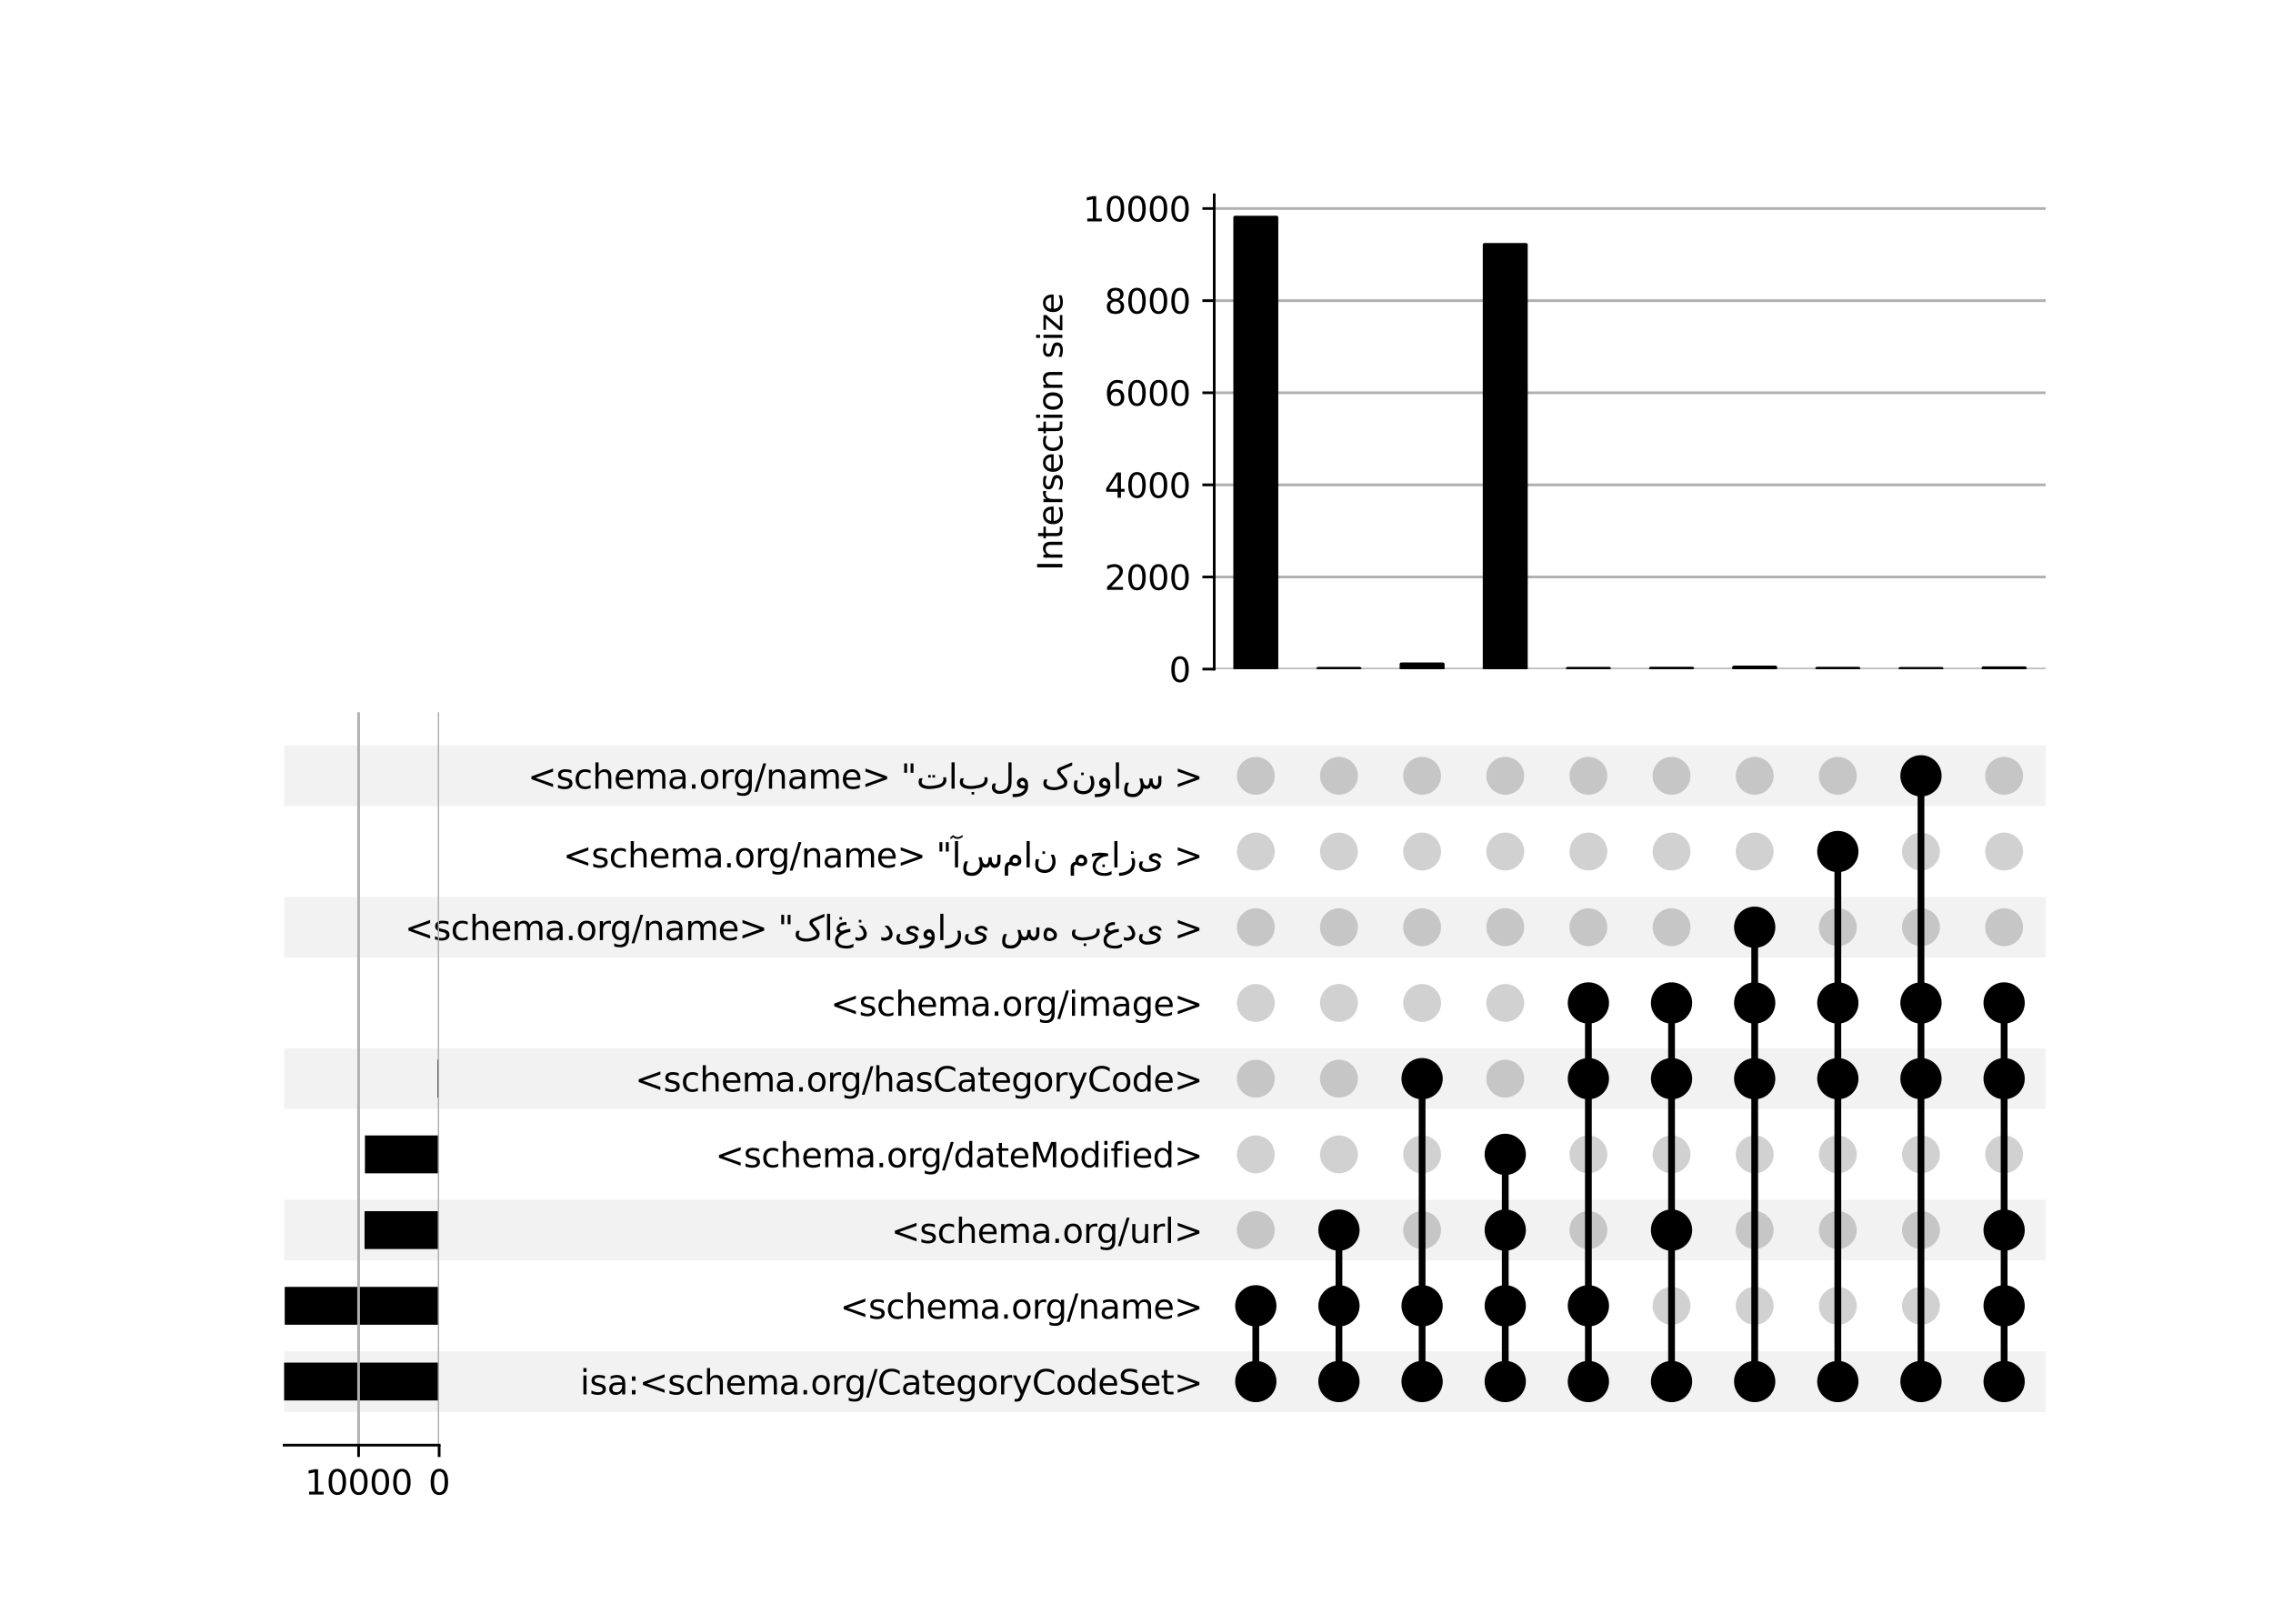 <?xml version="1.0" encoding="utf-8" standalone="no"?>
<!DOCTYPE svg PUBLIC "-//W3C//DTD SVG 1.1//EN"
  "http://www.w3.org/Graphics/SVG/1.1/DTD/svg11.dtd">
<svg xmlns:xlink="http://www.w3.org/1999/xlink" width="672pt" height="480pt" viewBox="0 0 672 480" xmlns="http://www.w3.org/2000/svg" version="1.1">
 <defs>
  <style type="text/css">*{stroke-linejoin: round; stroke-linecap: butt}</style>
 </defs>
 <g id="figure_1">
  <g id="patch_1">
   <path d="M 0 480 
L 672 480 
L 672 0 
L 0 0 
z
" style="fill: #ffffff"/>
  </g>
  <g id="axes_1">
   <g id="patch_2">
    <path d="M 84 417.352 
L 604.8 417.352 
L 604.8 399.446 
L 84 399.446 
z
" clip-path="url(#pb4455a5981)" style="fill-opacity: 0.051"/>
   </g>
   <g id="patch_3">
    <path d="M 84 372.587 
L 604.8 372.587 
L 604.8 354.681 
L 84 354.681 
z
" clip-path="url(#pb4455a5981)" style="fill-opacity: 0.051"/>
   </g>
   <g id="patch_4">
    <path d="M 84 327.822 
L 604.8 327.822 
L 604.8 309.916 
L 84 309.916 
z
" clip-path="url(#pb4455a5981)" style="fill-opacity: 0.051"/>
   </g>
   <g id="patch_5">
    <path d="M 84 283.057 
L 604.8 283.057 
L 604.8 265.151 
L 84 265.151 
z
" clip-path="url(#pb4455a5981)" style="fill-opacity: 0.051"/>
   </g>
   <g id="patch_6">
    <path d="M 84 238.292 
L 604.8 238.292 
L 604.8 220.386 
L 84 220.386 
z
" clip-path="url(#pb4455a5981)" style="fill-opacity: 0.051"/>
   </g>
   <g id="matplotlib.axis_1"/>
   <g id="matplotlib.axis_2">
    <g id="ytick_1"/>
    <g id="ytick_2"/>
    <g id="ytick_3"/>
    <g id="ytick_4"/>
    <g id="ytick_5"/>
    <g id="ytick_6"/>
    <g id="ytick_7"/>
    <g id="ytick_8"/>
    <g id="ytick_9"/>
   </g>
  </g>
  <g id="axes_2">
   <g id="matplotlib.axis_3">
    <g id="ytick_10">
     <g id="line2d_1"/>
     <g id="text_1">
      <!-- isa:&lt;schema.org/CategoryCodeSet&gt; -->
      <g transform="translate(171.515 412.198) scale(0.1 -0.1)">
       <defs>
        <path id="DejaVuSans-69" d="M 603 3500 
L 1178 3500 
L 1178 0 
L 603 0 
L 603 3500 
z
M 603 4863 
L 1178 4863 
L 1178 4134 
L 603 4134 
L 603 4863 
z
" transform="scale(0.016)"/>
        <path id="DejaVuSans-73" d="M 2834 3397 
L 2834 2853 
Q 2591 2978 2328 3040 
Q 2066 3103 1784 3103 
Q 1356 3103 1142 2972 
Q 928 2841 928 2578 
Q 928 2378 1081 2264 
Q 1234 2150 1697 2047 
L 1894 2003 
Q 2506 1872 2764 1633 
Q 3022 1394 3022 966 
Q 3022 478 2636 193 
Q 2250 -91 1575 -91 
Q 1294 -91 989 -36 
Q 684 19 347 128 
L 347 722 
Q 666 556 975 473 
Q 1284 391 1588 391 
Q 1994 391 2212 530 
Q 2431 669 2431 922 
Q 2431 1156 2273 1281 
Q 2116 1406 1581 1522 
L 1381 1569 
Q 847 1681 609 1914 
Q 372 2147 372 2553 
Q 372 3047 722 3315 
Q 1072 3584 1716 3584 
Q 2034 3584 2315 3537 
Q 2597 3491 2834 3397 
z
" transform="scale(0.016)"/>
        <path id="DejaVuSans-61" d="M 2194 1759 
Q 1497 1759 1228 1600 
Q 959 1441 959 1056 
Q 959 750 1161 570 
Q 1363 391 1709 391 
Q 2188 391 2477 730 
Q 2766 1069 2766 1631 
L 2766 1759 
L 2194 1759 
z
M 3341 1997 
L 3341 0 
L 2766 0 
L 2766 531 
Q 2569 213 2275 61 
Q 1981 -91 1556 -91 
Q 1019 -91 701 211 
Q 384 513 384 1019 
Q 384 1609 779 1909 
Q 1175 2209 1959 2209 
L 2766 2209 
L 2766 2266 
Q 2766 2663 2505 2880 
Q 2244 3097 1772 3097 
Q 1472 3097 1187 3025 
Q 903 2953 641 2809 
L 641 3341 
Q 956 3463 1253 3523 
Q 1550 3584 1831 3584 
Q 2591 3584 2966 3190 
Q 3341 2797 3341 1997 
z
" transform="scale(0.016)"/>
        <path id="DejaVuSans-3a" d="M 750 794 
L 1409 794 
L 1409 0 
L 750 0 
L 750 794 
z
M 750 3309 
L 1409 3309 
L 1409 2516 
L 750 2516 
L 750 3309 
z
" transform="scale(0.016)"/>
        <path id="DejaVuSans-3c" d="M 4684 3150 
L 1459 2003 
L 4684 863 
L 4684 294 
L 678 1747 
L 678 2266 
L 4684 3719 
L 4684 3150 
z
" transform="scale(0.016)"/>
        <path id="DejaVuSans-63" d="M 3122 3366 
L 3122 2828 
Q 2878 2963 2633 3030 
Q 2388 3097 2138 3097 
Q 1578 3097 1268 2742 
Q 959 2388 959 1747 
Q 959 1106 1268 751 
Q 1578 397 2138 397 
Q 2388 397 2633 464 
Q 2878 531 3122 666 
L 3122 134 
Q 2881 22 2623 -34 
Q 2366 -91 2075 -91 
Q 1284 -91 818 406 
Q 353 903 353 1747 
Q 353 2603 823 3093 
Q 1294 3584 2113 3584 
Q 2378 3584 2631 3529 
Q 2884 3475 3122 3366 
z
" transform="scale(0.016)"/>
        <path id="DejaVuSans-68" d="M 3513 2113 
L 3513 0 
L 2938 0 
L 2938 2094 
Q 2938 2591 2744 2837 
Q 2550 3084 2163 3084 
Q 1697 3084 1428 2787 
Q 1159 2491 1159 1978 
L 1159 0 
L 581 0 
L 581 4863 
L 1159 4863 
L 1159 2956 
Q 1366 3272 1645 3428 
Q 1925 3584 2291 3584 
Q 2894 3584 3203 3211 
Q 3513 2838 3513 2113 
z
" transform="scale(0.016)"/>
        <path id="DejaVuSans-65" d="M 3597 1894 
L 3597 1613 
L 953 1613 
Q 991 1019 1311 708 
Q 1631 397 2203 397 
Q 2534 397 2845 478 
Q 3156 559 3463 722 
L 3463 178 
Q 3153 47 2828 -22 
Q 2503 -91 2169 -91 
Q 1331 -91 842 396 
Q 353 884 353 1716 
Q 353 2575 817 3079 
Q 1281 3584 2069 3584 
Q 2775 3584 3186 3129 
Q 3597 2675 3597 1894 
z
M 3022 2063 
Q 3016 2534 2758 2815 
Q 2500 3097 2075 3097 
Q 1594 3097 1305 2825 
Q 1016 2553 972 2059 
L 3022 2063 
z
" transform="scale(0.016)"/>
        <path id="DejaVuSans-6d" d="M 3328 2828 
Q 3544 3216 3844 3400 
Q 4144 3584 4550 3584 
Q 5097 3584 5394 3201 
Q 5691 2819 5691 2113 
L 5691 0 
L 5113 0 
L 5113 2094 
Q 5113 2597 4934 2840 
Q 4756 3084 4391 3084 
Q 3944 3084 3684 2787 
Q 3425 2491 3425 1978 
L 3425 0 
L 2847 0 
L 2847 2094 
Q 2847 2600 2669 2842 
Q 2491 3084 2119 3084 
Q 1678 3084 1418 2786 
Q 1159 2488 1159 1978 
L 1159 0 
L 581 0 
L 581 3500 
L 1159 3500 
L 1159 2956 
Q 1356 3278 1631 3431 
Q 1906 3584 2284 3584 
Q 2666 3584 2933 3390 
Q 3200 3197 3328 2828 
z
" transform="scale(0.016)"/>
        <path id="DejaVuSans-2e" d="M 684 794 
L 1344 794 
L 1344 0 
L 684 0 
L 684 794 
z
" transform="scale(0.016)"/>
        <path id="DejaVuSans-6f" d="M 1959 3097 
Q 1497 3097 1228 2736 
Q 959 2375 959 1747 
Q 959 1119 1226 758 
Q 1494 397 1959 397 
Q 2419 397 2687 759 
Q 2956 1122 2956 1747 
Q 2956 2369 2687 2733 
Q 2419 3097 1959 3097 
z
M 1959 3584 
Q 2709 3584 3137 3096 
Q 3566 2609 3566 1747 
Q 3566 888 3137 398 
Q 2709 -91 1959 -91 
Q 1206 -91 779 398 
Q 353 888 353 1747 
Q 353 2609 779 3096 
Q 1206 3584 1959 3584 
z
" transform="scale(0.016)"/>
        <path id="DejaVuSans-72" d="M 2631 2963 
Q 2534 3019 2420 3045 
Q 2306 3072 2169 3072 
Q 1681 3072 1420 2755 
Q 1159 2438 1159 1844 
L 1159 0 
L 581 0 
L 581 3500 
L 1159 3500 
L 1159 2956 
Q 1341 3275 1631 3429 
Q 1922 3584 2338 3584 
Q 2397 3584 2469 3576 
Q 2541 3569 2628 3553 
L 2631 2963 
z
" transform="scale(0.016)"/>
        <path id="DejaVuSans-67" d="M 2906 1791 
Q 2906 2416 2648 2759 
Q 2391 3103 1925 3103 
Q 1463 3103 1205 2759 
Q 947 2416 947 1791 
Q 947 1169 1205 825 
Q 1463 481 1925 481 
Q 2391 481 2648 825 
Q 2906 1169 2906 1791 
z
M 3481 434 
Q 3481 -459 3084 -895 
Q 2688 -1331 1869 -1331 
Q 1566 -1331 1297 -1286 
Q 1028 -1241 775 -1147 
L 775 -588 
Q 1028 -725 1275 -790 
Q 1522 -856 1778 -856 
Q 2344 -856 2625 -561 
Q 2906 -266 2906 331 
L 2906 616 
Q 2728 306 2450 153 
Q 2172 0 1784 0 
Q 1141 0 747 490 
Q 353 981 353 1791 
Q 353 2603 747 3093 
Q 1141 3584 1784 3584 
Q 2172 3584 2450 3431 
Q 2728 3278 2906 2969 
L 2906 3500 
L 3481 3500 
L 3481 434 
z
" transform="scale(0.016)"/>
        <path id="DejaVuSans-2f" d="M 1625 4666 
L 2156 4666 
L 531 -594 
L 0 -594 
L 1625 4666 
z
" transform="scale(0.016)"/>
        <path id="DejaVuSans-43" d="M 4122 4306 
L 4122 3641 
Q 3803 3938 3442 4084 
Q 3081 4231 2675 4231 
Q 1875 4231 1450 3742 
Q 1025 3253 1025 2328 
Q 1025 1406 1450 917 
Q 1875 428 2675 428 
Q 3081 428 3442 575 
Q 3803 722 4122 1019 
L 4122 359 
Q 3791 134 3420 21 
Q 3050 -91 2638 -91 
Q 1578 -91 968 557 
Q 359 1206 359 2328 
Q 359 3453 968 4101 
Q 1578 4750 2638 4750 
Q 3056 4750 3426 4639 
Q 3797 4528 4122 4306 
z
" transform="scale(0.016)"/>
        <path id="DejaVuSans-74" d="M 1172 4494 
L 1172 3500 
L 2356 3500 
L 2356 3053 
L 1172 3053 
L 1172 1153 
Q 1172 725 1289 603 
Q 1406 481 1766 481 
L 2356 481 
L 2356 0 
L 1766 0 
Q 1100 0 847 248 
Q 594 497 594 1153 
L 594 3053 
L 172 3053 
L 172 3500 
L 594 3500 
L 594 4494 
L 1172 4494 
z
" transform="scale(0.016)"/>
        <path id="DejaVuSans-79" d="M 2059 -325 
Q 1816 -950 1584 -1140 
Q 1353 -1331 966 -1331 
L 506 -1331 
L 506 -850 
L 844 -850 
Q 1081 -850 1212 -737 
Q 1344 -625 1503 -206 
L 1606 56 
L 191 3500 
L 800 3500 
L 1894 763 
L 2988 3500 
L 3597 3500 
L 2059 -325 
z
" transform="scale(0.016)"/>
        <path id="DejaVuSans-64" d="M 2906 2969 
L 2906 4863 
L 3481 4863 
L 3481 0 
L 2906 0 
L 2906 525 
Q 2725 213 2448 61 
Q 2172 -91 1784 -91 
Q 1150 -91 751 415 
Q 353 922 353 1747 
Q 353 2572 751 3078 
Q 1150 3584 1784 3584 
Q 2172 3584 2448 3432 
Q 2725 3281 2906 2969 
z
M 947 1747 
Q 947 1113 1208 752 
Q 1469 391 1925 391 
Q 2381 391 2643 752 
Q 2906 1113 2906 1747 
Q 2906 2381 2643 2742 
Q 2381 3103 1925 3103 
Q 1469 3103 1208 2742 
Q 947 2381 947 1747 
z
" transform="scale(0.016)"/>
        <path id="DejaVuSans-53" d="M 3425 4513 
L 3425 3897 
Q 3066 4069 2747 4153 
Q 2428 4238 2131 4238 
Q 1616 4238 1336 4038 
Q 1056 3838 1056 3469 
Q 1056 3159 1242 3001 
Q 1428 2844 1947 2747 
L 2328 2669 
Q 3034 2534 3370 2195 
Q 3706 1856 3706 1288 
Q 3706 609 3251 259 
Q 2797 -91 1919 -91 
Q 1588 -91 1214 -16 
Q 841 59 441 206 
L 441 856 
Q 825 641 1194 531 
Q 1563 422 1919 422 
Q 2459 422 2753 634 
Q 3047 847 3047 1241 
Q 3047 1584 2836 1778 
Q 2625 1972 2144 2069 
L 1759 2144 
Q 1053 2284 737 2584 
Q 422 2884 422 3419 
Q 422 4038 858 4394 
Q 1294 4750 2059 4750 
Q 2388 4750 2728 4690 
Q 3069 4631 3425 4513 
z
" transform="scale(0.016)"/>
        <path id="DejaVuSans-3e" d="M 678 3150 
L 678 3719 
L 4684 2266 
L 4684 1747 
L 678 294 
L 678 863 
L 3897 2003 
L 678 3150 
z
" transform="scale(0.016)"/>
       </defs>
       <use xlink:href="#DejaVuSans-69"/>
       <use xlink:href="#DejaVuSans-73" x="27.783"/>
       <use xlink:href="#DejaVuSans-61" x="79.883"/>
       <use xlink:href="#DejaVuSans-3a" x="141.162"/>
       <use xlink:href="#DejaVuSans-3c" x="174.854"/>
       <use xlink:href="#DejaVuSans-73" x="258.643"/>
       <use xlink:href="#DejaVuSans-63" x="310.742"/>
       <use xlink:href="#DejaVuSans-68" x="365.723"/>
       <use xlink:href="#DejaVuSans-65" x="429.102"/>
       <use xlink:href="#DejaVuSans-6d" x="490.625"/>
       <use xlink:href="#DejaVuSans-61" x="588.037"/>
       <use xlink:href="#DejaVuSans-2e" x="649.316"/>
       <use xlink:href="#DejaVuSans-6f" x="681.104"/>
       <use xlink:href="#DejaVuSans-72" x="742.285"/>
       <use xlink:href="#DejaVuSans-67" x="781.648"/>
       <use xlink:href="#DejaVuSans-2f" x="845.125"/>
       <use xlink:href="#DejaVuSans-43" x="878.816"/>
       <use xlink:href="#DejaVuSans-61" x="948.641"/>
       <use xlink:href="#DejaVuSans-74" x="1009.92"/>
       <use xlink:href="#DejaVuSans-65" x="1049.129"/>
       <use xlink:href="#DejaVuSans-67" x="1110.652"/>
       <use xlink:href="#DejaVuSans-6f" x="1174.129"/>
       <use xlink:href="#DejaVuSans-72" x="1235.311"/>
       <use xlink:href="#DejaVuSans-79" x="1276.424"/>
       <use xlink:href="#DejaVuSans-43" x="1335.604"/>
       <use xlink:href="#DejaVuSans-6f" x="1405.428"/>
       <use xlink:href="#DejaVuSans-64" x="1466.609"/>
       <use xlink:href="#DejaVuSans-65" x="1530.086"/>
       <use xlink:href="#DejaVuSans-53" x="1591.609"/>
       <use xlink:href="#DejaVuSans-65" x="1655.086"/>
       <use xlink:href="#DejaVuSans-74" x="1716.609"/>
       <use xlink:href="#DejaVuSans-3e" x="1755.818"/>
      </g>
     </g>
    </g>
    <g id="ytick_11">
     <g id="line2d_2"/>
     <g id="text_2">
      <!-- &lt;schema.org/name&gt; -->
      <g transform="translate(248.346 389.816) scale(0.1 -0.1)">
       <defs>
        <path id="DejaVuSans-6e" d="M 3513 2113 
L 3513 0 
L 2938 0 
L 2938 2094 
Q 2938 2591 2744 2837 
Q 2550 3084 2163 3084 
Q 1697 3084 1428 2787 
Q 1159 2491 1159 1978 
L 1159 0 
L 581 0 
L 581 3500 
L 1159 3500 
L 1159 2956 
Q 1366 3272 1645 3428 
Q 1925 3584 2291 3584 
Q 2894 3584 3203 3211 
Q 3513 2838 3513 2113 
z
" transform="scale(0.016)"/>
       </defs>
       <use xlink:href="#DejaVuSans-3c"/>
       <use xlink:href="#DejaVuSans-73" x="83.789"/>
       <use xlink:href="#DejaVuSans-63" x="135.889"/>
       <use xlink:href="#DejaVuSans-68" x="190.869"/>
       <use xlink:href="#DejaVuSans-65" x="254.248"/>
       <use xlink:href="#DejaVuSans-6d" x="315.771"/>
       <use xlink:href="#DejaVuSans-61" x="413.184"/>
       <use xlink:href="#DejaVuSans-2e" x="474.463"/>
       <use xlink:href="#DejaVuSans-6f" x="506.25"/>
       <use xlink:href="#DejaVuSans-72" x="567.432"/>
       <use xlink:href="#DejaVuSans-67" x="606.795"/>
       <use xlink:href="#DejaVuSans-2f" x="670.271"/>
       <use xlink:href="#DejaVuSans-6e" x="703.963"/>
       <use xlink:href="#DejaVuSans-61" x="767.342"/>
       <use xlink:href="#DejaVuSans-6d" x="828.621"/>
       <use xlink:href="#DejaVuSans-65" x="926.033"/>
       <use xlink:href="#DejaVuSans-3e" x="987.557"/>
      </g>
     </g>
    </g>
    <g id="ytick_12">
     <g id="line2d_3"/>
     <g id="text_3">
      <!-- &lt;schema.org/url&gt; -->
      <g transform="translate(263.479 367.433) scale(0.1 -0.1)">
       <defs>
        <path id="DejaVuSans-75" d="M 544 1381 
L 544 3500 
L 1119 3500 
L 1119 1403 
Q 1119 906 1312 657 
Q 1506 409 1894 409 
Q 2359 409 2629 706 
Q 2900 1003 2900 1516 
L 2900 3500 
L 3475 3500 
L 3475 0 
L 2900 0 
L 2900 538 
Q 2691 219 2414 64 
Q 2138 -91 1772 -91 
Q 1169 -91 856 284 
Q 544 659 544 1381 
z
M 1991 3584 
L 1991 3584 
z
" transform="scale(0.016)"/>
        <path id="DejaVuSans-6c" d="M 603 4863 
L 1178 4863 
L 1178 0 
L 603 0 
L 603 4863 
z
" transform="scale(0.016)"/>
       </defs>
       <use xlink:href="#DejaVuSans-3c"/>
       <use xlink:href="#DejaVuSans-73" x="83.789"/>
       <use xlink:href="#DejaVuSans-63" x="135.889"/>
       <use xlink:href="#DejaVuSans-68" x="190.869"/>
       <use xlink:href="#DejaVuSans-65" x="254.248"/>
       <use xlink:href="#DejaVuSans-6d" x="315.771"/>
       <use xlink:href="#DejaVuSans-61" x="413.184"/>
       <use xlink:href="#DejaVuSans-2e" x="474.463"/>
       <use xlink:href="#DejaVuSans-6f" x="506.25"/>
       <use xlink:href="#DejaVuSans-72" x="567.432"/>
       <use xlink:href="#DejaVuSans-67" x="606.795"/>
       <use xlink:href="#DejaVuSans-2f" x="670.271"/>
       <use xlink:href="#DejaVuSans-75" x="703.963"/>
       <use xlink:href="#DejaVuSans-72" x="767.342"/>
       <use xlink:href="#DejaVuSans-6c" x="808.455"/>
       <use xlink:href="#DejaVuSans-3e" x="836.238"/>
      </g>
     </g>
    </g>
    <g id="ytick_13">
     <g id="line2d_4"/>
     <g id="text_4">
      <!-- &lt;schema.org/dateModified&gt; -->
      <g transform="translate(211.482 345.051) scale(0.1 -0.1)">
       <defs>
        <path id="DejaVuSans-4d" d="M 628 4666 
L 1569 4666 
L 2759 1491 
L 3956 4666 
L 4897 4666 
L 4897 0 
L 4281 0 
L 4281 4097 
L 3078 897 
L 2444 897 
L 1241 4097 
L 1241 0 
L 628 0 
L 628 4666 
z
" transform="scale(0.016)"/>
        <path id="DejaVuSans-66" d="M 2375 4863 
L 2375 4384 
L 1825 4384 
Q 1516 4384 1395 4259 
Q 1275 4134 1275 3809 
L 1275 3500 
L 2222 3500 
L 2222 3053 
L 1275 3053 
L 1275 0 
L 697 0 
L 697 3053 
L 147 3053 
L 147 3500 
L 697 3500 
L 697 3744 
Q 697 4328 969 4595 
Q 1241 4863 1831 4863 
L 2375 4863 
z
" transform="scale(0.016)"/>
       </defs>
       <use xlink:href="#DejaVuSans-3c"/>
       <use xlink:href="#DejaVuSans-73" x="83.789"/>
       <use xlink:href="#DejaVuSans-63" x="135.889"/>
       <use xlink:href="#DejaVuSans-68" x="190.869"/>
       <use xlink:href="#DejaVuSans-65" x="254.248"/>
       <use xlink:href="#DejaVuSans-6d" x="315.771"/>
       <use xlink:href="#DejaVuSans-61" x="413.184"/>
       <use xlink:href="#DejaVuSans-2e" x="474.463"/>
       <use xlink:href="#DejaVuSans-6f" x="506.25"/>
       <use xlink:href="#DejaVuSans-72" x="567.432"/>
       <use xlink:href="#DejaVuSans-67" x="606.795"/>
       <use xlink:href="#DejaVuSans-2f" x="670.271"/>
       <use xlink:href="#DejaVuSans-64" x="703.963"/>
       <use xlink:href="#DejaVuSans-61" x="767.439"/>
       <use xlink:href="#DejaVuSans-74" x="828.719"/>
       <use xlink:href="#DejaVuSans-65" x="867.928"/>
       <use xlink:href="#DejaVuSans-4d" x="929.451"/>
       <use xlink:href="#DejaVuSans-6f" x="1015.73"/>
       <use xlink:href="#DejaVuSans-64" x="1076.912"/>
       <use xlink:href="#DejaVuSans-69" x="1140.389"/>
       <use xlink:href="#DejaVuSans-66" x="1168.172"/>
       <use xlink:href="#DejaVuSans-69" x="1203.377"/>
       <use xlink:href="#DejaVuSans-65" x="1231.16"/>
       <use xlink:href="#DejaVuSans-64" x="1292.684"/>
       <use xlink:href="#DejaVuSans-3e" x="1356.16"/>
      </g>
     </g>
    </g>
    <g id="ytick_14">
     <g id="line2d_5"/>
     <g id="text_5">
      <!-- &lt;schema.org/hasCategoryCode&gt; -->
      <g transform="translate(187.746 322.668) scale(0.1 -0.1)">
       <use xlink:href="#DejaVuSans-3c"/>
       <use xlink:href="#DejaVuSans-73" x="83.789"/>
       <use xlink:href="#DejaVuSans-63" x="135.889"/>
       <use xlink:href="#DejaVuSans-68" x="190.869"/>
       <use xlink:href="#DejaVuSans-65" x="254.248"/>
       <use xlink:href="#DejaVuSans-6d" x="315.771"/>
       <use xlink:href="#DejaVuSans-61" x="413.184"/>
       <use xlink:href="#DejaVuSans-2e" x="474.463"/>
       <use xlink:href="#DejaVuSans-6f" x="506.25"/>
       <use xlink:href="#DejaVuSans-72" x="567.432"/>
       <use xlink:href="#DejaVuSans-67" x="606.795"/>
       <use xlink:href="#DejaVuSans-2f" x="670.271"/>
       <use xlink:href="#DejaVuSans-68" x="703.963"/>
       <use xlink:href="#DejaVuSans-61" x="767.342"/>
       <use xlink:href="#DejaVuSans-73" x="828.621"/>
       <use xlink:href="#DejaVuSans-43" x="880.721"/>
       <use xlink:href="#DejaVuSans-61" x="950.545"/>
       <use xlink:href="#DejaVuSans-74" x="1011.824"/>
       <use xlink:href="#DejaVuSans-65" x="1051.033"/>
       <use xlink:href="#DejaVuSans-67" x="1112.557"/>
       <use xlink:href="#DejaVuSans-6f" x="1176.033"/>
       <use xlink:href="#DejaVuSans-72" x="1237.215"/>
       <use xlink:href="#DejaVuSans-79" x="1278.328"/>
       <use xlink:href="#DejaVuSans-43" x="1337.508"/>
       <use xlink:href="#DejaVuSans-6f" x="1407.332"/>
       <use xlink:href="#DejaVuSans-64" x="1468.514"/>
       <use xlink:href="#DejaVuSans-65" x="1531.99"/>
       <use xlink:href="#DejaVuSans-3e" x="1593.514"/>
      </g>
     </g>
    </g>
    <g id="ytick_15">
     <g id="line2d_6"/>
     <g id="text_6">
      <!-- &lt;schema.org/image&gt; -->
      <g transform="translate(245.557 300.286) scale(0.1 -0.1)">
       <use xlink:href="#DejaVuSans-3c"/>
       <use xlink:href="#DejaVuSans-73" x="83.789"/>
       <use xlink:href="#DejaVuSans-63" x="135.889"/>
       <use xlink:href="#DejaVuSans-68" x="190.869"/>
       <use xlink:href="#DejaVuSans-65" x="254.248"/>
       <use xlink:href="#DejaVuSans-6d" x="315.771"/>
       <use xlink:href="#DejaVuSans-61" x="413.184"/>
       <use xlink:href="#DejaVuSans-2e" x="474.463"/>
       <use xlink:href="#DejaVuSans-6f" x="506.25"/>
       <use xlink:href="#DejaVuSans-72" x="567.432"/>
       <use xlink:href="#DejaVuSans-67" x="606.795"/>
       <use xlink:href="#DejaVuSans-2f" x="670.271"/>
       <use xlink:href="#DejaVuSans-69" x="703.963"/>
       <use xlink:href="#DejaVuSans-6d" x="731.746"/>
       <use xlink:href="#DejaVuSans-61" x="829.158"/>
       <use xlink:href="#DejaVuSans-67" x="890.438"/>
       <use xlink:href="#DejaVuSans-65" x="953.914"/>
       <use xlink:href="#DejaVuSans-3e" x="1015.438"/>
      </g>
     </g>
    </g>
    <g id="ytick_16">
     <g id="line2d_7"/>
     <g id="text_7">
      <!-- &lt;schema.org/name&gt; "کاغذ دیواری سه بعدی &gt; -->
      <g transform="translate(119.676 277.903) scale(0.1 -0.1)">
       <defs>
        <path id="DejaVuSans-20" transform="scale(0.016)"/>
        <path id="DejaVuSans-22" d="M 1147 4666 
L 1147 2931 
L 616 2931 
L 616 4666 
L 1147 4666 
z
M 2328 4666 
L 2328 2931 
L 1797 2931 
L 1797 4666 
L 2328 4666 
z
" transform="scale(0.016)"/>
        <path id="DejaVuSans-6a9" d="M 2406 275 
Q 2981 275 3588 525 
Q 4078 728 4191 900 
Q 4241 981 4241 1125 
Q 4241 1341 4072 1547 
L 3103 2734 
Q 2947 2925 2947 3178 
Q 2947 3288 2978 3391 
Q 3088 3763 3400 3894 
L 5728 4863 
L 5728 4281 
L 3869 3500 
Q 3647 3406 3581 3281 
Q 3563 3247 3563 3169 
Q 3563 3069 3659 2953 
L 4519 1922 
Q 4838 1538 4838 1153 
Q 4838 800 4644 484 
Q 4478 216 3650 -50 
Q 2941 -278 2438 -278 
Q 1838 -278 1438 -159 
Q 406 147 406 981 
Q 406 1413 603 1700 
L 1178 1700 
Q 975 1406 975 981 
Q 975 588 1609 381 
Q 1934 275 2406 275 
z
" transform="scale(0.016)"/>
        <path id="DejaVuSans-627" d="M 603 4863 
L 1178 4863 
L 1178 0 
L 603 0 
L 603 4863 
z
" transform="scale(0.016)"/>
        <path id="DejaVuSans-63a" d="M 1059 -553 
Q 1431 -1047 2491 -1047 
Q 3094 -1047 3756 -678 
L 3756 -1253 
Q 3288 -1563 2506 -1563 
Q 1191 -1563 672 -975 
Q 366 -628 366 0 
Q 366 553 638 869 
Q 991 1278 1231 1356 
Q 1072 1369 925 1463 
Q 650 1638 650 2044 
Q 650 2694 1288 3091 
Q 1675 3331 2463 3331 
L 2463 2803 
Q 1853 2803 1491 2600 
Q 1200 2438 1200 2113 
Q 1200 1878 1350 1800 
Q 1491 1725 1634 1725 
Q 1759 1725 1888 1781 
Q 2381 1997 3175 2088 
L 3175 1513 
Q 2322 1431 1584 966 
Q 931 556 931 -22 
Q 931 -388 1059 -553 
z
M 1168 4245 
L 1637 4245 
L 1637 3776 
L 1168 3776 
L 1168 4245 
z
" transform="scale(0.016)"/>
        <path id="DejaVuSans-630" d="M 1222 472 
Q 1759 625 1869 975 
Q 1894 1059 1894 1191 
Q 1894 1434 1706 1797 
Q 1500 2200 959 2656 
L 1669 2656 
Q 2022 2372 2228 1984 
Q 2484 1509 2484 1181 
Q 2484 872 2384 638 
Q 2134 31 1316 -97 
Q 1172 -119 1031 -119 
Q 713 -119 391 0 
L 391 575 
Q 750 444 1013 444 
Q 1116 444 1222 472 
z
M 1016 3733 
L 1485 3733 
L 1485 3264 
L 1016 3264 
L 1016 3733 
z
" transform="scale(0.016)"/>
        <path id="DejaVuSans-62f" d="M 1222 472 
Q 1759 625 1869 975 
Q 1894 1059 1894 1191 
Q 1894 1434 1706 1797 
Q 1500 2200 959 2656 
L 1669 2656 
Q 2022 2372 2228 1984 
Q 2484 1509 2484 1181 
Q 2484 872 2384 638 
Q 2134 31 1316 -97 
Q 1172 -119 1031 -119 
Q 713 -119 391 0 
L 391 575 
Q 750 444 1013 444 
Q 1116 444 1222 472 
z
" transform="scale(0.016)"/>
        <path id="DejaVuSans-6cc" d="M 4269 38 
Q 3950 -494 2878 -722 
Q 2325 -841 1950 -841 
Q 1547 -841 1322 -759 
Q 406 -434 406 381 
Q 406 747 603 1100 
L 1178 1100 
Q 972 691 975 381 
Q 981 -78 1494 -219 
Q 1797 -300 1988 -281 
Q 2381 -247 2784 -172 
Q 3338 -69 3600 181 
Q 3784 356 3784 522 
Q 3784 753 3391 844 
Q 3184 891 2828 1034 
Q 2619 1119 2438 1278 
Q 2238 1456 2234 1816 
Q 2234 2284 2828 2516 
Q 3125 2631 3450 2631 
Q 3775 2631 4075 2500 
Q 4516 2309 4600 1769 
L 4025 1769 
Q 3984 1959 3778 2063 
Q 3653 2125 3438 2131 
Q 3194 2138 3000 2016 
Q 2813 1897 2813 1791 
Q 2813 1619 3203 1488 
Q 3978 1228 4156 1028 
Q 4397 763 4403 484 
Q 4406 272 4269 38 
z
" transform="scale(0.016)"/>
        <path id="DejaVuSans-648" d="M 1544 1413 
Q 1347 1413 1209 1234 
Q 1134 1131 1134 1019 
Q 1134 859 1294 713 
Q 1441 575 2041 575 
Q 2041 1150 1772 1334 
Q 1656 1413 1544 1413 
z
M 2600 575 
Q 2600 -388 2063 -888 
Q 1766 -1163 1475 -1294 
Q 875 -1563 -266 -1563 
L -266 -988 
Q 856 -988 1275 -750 
Q 1800 -453 1994 9 
Q 1625 9 1484 41 
Q 1016 144 891 250 
Q 528 556 528 984 
Q 528 1425 806 1697 
Q 1131 2019 1559 2019 
Q 1838 2019 2063 1859 
Q 2469 1578 2547 1131 
Q 2600 813 2600 575 
z
" transform="scale(0.016)"/>
        <path id="DejaVuSans-631" d="M 2109 494 
Q 2141 675 2141 900 
Q 2141 1294 1975 1719 
L 2550 1719 
Q 2706 1350 2706 938 
Q 2706 681 2681 488 
Q 2538 -606 1628 -1091 
Q 741 -1563 -266 -1563 
L -266 -988 
Q 684 -988 1319 -588 
Q 2000 -156 2109 494 
z
" transform="scale(0.016)"/>
        <path id="DejaVuSans-633" d="M 3988 138 
Q 3913 -422 3650 -756 
Q 3234 -1288 2631 -1481 
Q 2381 -1563 2006 -1563 
Q 1606 -1559 1266 -1472 
Q 406 -1250 406 -225 
Q 406 544 734 1106 
L 1309 1106 
Q 972 463 975 -225 
Q 978 -784 1438 -903 
Q 1734 -978 1988 -978 
Q 2294 -978 2591 -863 
Q 2969 -713 3263 -219 
Q 3463 119 3459 563 
Q 3456 953 3406 1144 
L 3206 1875 
L 3781 1875 
L 3894 1388 
Q 3944 1156 4031 969 
Q 4216 566 4575 566 
Q 4831 566 4969 947 
Q 5084 1269 5084 1875 
L 5659 1875 
Q 5659 1234 5719 1078 
Q 5919 550 6263 550 
Q 6706 550 6706 1425 
L 6706 2344 
L 7281 2344 
L 7281 1275 
Q 7281 653 6994 300 
Q 6759 13 6441 -63 
Q 6325 -91 6225 -91 
Q 5997 -91 5847 -13 
Q 5416 206 5363 591 
Q 5209 94 4913 0 
Q 4756 -47 4538 -56 
Q 4125 -75 3988 138 
z
" transform="scale(0.016)"/>
        <path id="DejaVuSans-647" d="M 1384 1731 
Q 1178 1731 1075 1459 
Q 994 1244 997 859 
Q 1000 603 1172 466 
Q 1350 328 1528 328 
Q 1813 328 2103 506 
Q 2338 650 2338 916 
Q 2338 1156 2131 1359 
Q 1747 1734 1384 1731 
z
M 1272 2294 
Q 1891 2294 2459 1794 
Q 2900 1406 2900 944 
Q 2897 319 2438 84 
Q 1922 -181 1509 -181 
Q 1209 -181 956 -72 
Q 434 159 434 906 
Q 434 1472 550 1716 
Q 813 2294 1272 2294 
z
" transform="scale(0.016)"/>
        <path id="DejaVuSans-628" d="M 5488 2091 
Q 5534 1809 5534 1591 
Q 5534 1169 5297 853 
Q 4897 319 3906 119 
Q 3016 -63 2438 -63 
Q 1841 -63 1438 56 
Q 406 359 406 1197 
Q 406 1628 603 1916 
L 1178 1916 
Q 975 1622 975 1197 
Q 975 806 1609 597 
Q 1934 491 2406 491 
Q 2984 491 3813 669 
Q 4609 838 4819 1191 
Q 4991 1481 4991 1716 
Q 4991 1900 4913 2091 
L 5488 2091 
z
M 2576 -619 
L 3045 -619 
L 3045 -1088 
L 2576 -1088 
L 2576 -619 
z
" transform="scale(0.016)"/>
        <path id="DejaVuSans-639" d="M 1059 -553 
Q 1431 -1047 2491 -1047 
Q 3094 -1047 3756 -678 
L 3756 -1253 
Q 3288 -1563 2506 -1563 
Q 1191 -1563 672 -975 
Q 366 -628 366 0 
Q 366 553 638 869 
Q 991 1278 1231 1356 
Q 1072 1369 925 1463 
Q 650 1638 650 2044 
Q 650 2694 1288 3091 
Q 1675 3331 2463 3331 
L 2463 2803 
Q 1853 2803 1491 2600 
Q 1200 2438 1200 2113 
Q 1200 1878 1350 1800 
Q 1491 1725 1634 1725 
Q 1759 1725 1888 1781 
Q 2381 1997 3175 2088 
L 3175 1513 
Q 2322 1431 1584 966 
Q 931 556 931 -22 
Q 931 -388 1059 -553 
z
" transform="scale(0.016)"/>
       </defs>
       <use xlink:href="#DejaVuSans-3c"/>
       <use xlink:href="#DejaVuSans-73" x="83.789"/>
       <use xlink:href="#DejaVuSans-63" x="135.889"/>
       <use xlink:href="#DejaVuSans-68" x="190.869"/>
       <use xlink:href="#DejaVuSans-65" x="254.248"/>
       <use xlink:href="#DejaVuSans-6d" x="315.771"/>
       <use xlink:href="#DejaVuSans-61" x="413.184"/>
       <use xlink:href="#DejaVuSans-2e" x="474.463"/>
       <use xlink:href="#DejaVuSans-6f" x="506.25"/>
       <use xlink:href="#DejaVuSans-72" x="567.432"/>
       <use xlink:href="#DejaVuSans-67" x="606.795"/>
       <use xlink:href="#DejaVuSans-2f" x="670.271"/>
       <use xlink:href="#DejaVuSans-6e" x="703.963"/>
       <use xlink:href="#DejaVuSans-61" x="767.342"/>
       <use xlink:href="#DejaVuSans-6d" x="828.621"/>
       <use xlink:href="#DejaVuSans-65" x="926.033"/>
       <use xlink:href="#DejaVuSans-3e" x="987.557"/>
       <use xlink:href="#DejaVuSans-20" x="1071.346"/>
       <use xlink:href="#DejaVuSans-22" x="1103.133"/>
       <use xlink:href="#DejaVuSans-6a9" x="1149.129"/>
       <use xlink:href="#DejaVuSans-627" x="1238.631"/>
       <use xlink:href="#DejaVuSans-63a" x="1266.414"/>
       <use xlink:href="#DejaVuSans-630" x="1326.082"/>
       <use xlink:href="#DejaVuSans-20" x="1370.613"/>
       <use xlink:href="#DejaVuSans-62f" x="1402.4"/>
       <use xlink:href="#DejaVuSans-6cc" x="1446.932"/>
       <use xlink:href="#DejaVuSans-648" x="1525.203"/>
       <use xlink:href="#DejaVuSans-627" x="1573.494"/>
       <use xlink:href="#DejaVuSans-631" x="1601.277"/>
       <use xlink:href="#DejaVuSans-6cc" x="1649.568"/>
       <use xlink:href="#DejaVuSans-20" x="1727.84"/>
       <use xlink:href="#DejaVuSans-633" x="1759.627"/>
       <use xlink:href="#DejaVuSans-647" x="1881.697"/>
       <use xlink:href="#DejaVuSans-20" x="1934.09"/>
       <use xlink:href="#DejaVuSans-628" x="1965.877"/>
       <use xlink:href="#DejaVuSans-639" x="2060.018"/>
       <use xlink:href="#DejaVuSans-62f" x="2119.686"/>
       <use xlink:href="#DejaVuSans-6cc" x="2164.217"/>
       <use xlink:href="#DejaVuSans-20" x="2242.488"/>
       <use xlink:href="#DejaVuSans-3e" x="2274.275"/>
      </g>
     </g>
    </g>
    <g id="ytick_17">
     <g id="line2d_8"/>
     <g id="text_8">
      <!-- &lt;schema.org/name&gt; "آسمان مجازی &gt; -->
      <g transform="translate(166.451 256.418) scale(0.1 -0.1)">
       <defs>
        <path id="DejaVuSans-622" d="M -237 5577 
L 263 5961 
Q 585 5702 794 5636 
Q 926 5596 1094 5596 
Q 1276 5596 1404 5646 
Q 1738 5774 2013 6011 
L 2013 5621 
Q 1732 5421 1451 5330 
Q 1241 5261 1076 5261 
Q 969 5261 732 5314 
Q 491 5367 279 5586 
L -237 5186 
L -237 5577 
z
M 603 4863 
L 1178 4863 
L 1178 0 
L 603 0 
L 603 4863 
z
" transform="scale(0.016)"/>
        <path id="DejaVuSans-645" d="M 1906 922 
Q 2288 791 2525 791 
Q 2663 791 2728 859 
Q 2894 1038 2894 1219 
Q 2894 1294 2875 1356 
Q 2809 1631 2625 1684 
Q 2500 1722 2356 1722 
Q 2172 1722 2088 1638 
Q 1875 1425 1875 1213 
Q 1875 1088 1906 922 
z
M 1531 484 
Q 1375 572 1141 328 
Q 1063 247 1063 0 
L 1063 -1538 
L 438 -1538 
L 438 0 
Q 438 541 813 859 
Q 1016 1031 1297 1031 
Q 1291 1163 1291 1288 
Q 1291 1750 1797 2163 
Q 2038 2359 2325 2359 
Q 2566 2359 2813 2247 
Q 3381 1988 3469 1466 
Q 3494 1325 3494 1150 
Q 3494 694 3188 491 
Q 2813 241 2538 241 
Q 1981 234 1531 484 
z
" transform="scale(0.016)"/>
        <path id="DejaVuSans-646" d="M 4225 975 
Q 4225 434 3913 -122 
Q 3569 -738 2791 -950 
Q 2488 -1034 2238 -1034 
Q 1825 -1034 1484 -919 
Q 459 -588 459 525 
Q 459 1259 606 1513 
L 1181 1513 
Q 1028 1063 1028 525 
Q 1028 -216 1656 -378 
Q 1947 -453 2238 -453 
Q 2475 -453 2697 -391 
Q 3300 -225 3538 469 
Q 3644 775 3644 1075 
Q 3644 1650 3325 2344 
L 3900 2344 
Q 4225 1856 4225 975 
z
M 1800 2965 
L 2269 2965 
L 2269 2496 
L 1800 2496 
L 1800 2965 
z
" transform="scale(0.016)"/>
        <path id="DejaVuSans-62c" d="M 491 2522 
Q 1353 2719 1963 2719 
Q 2875 2719 3488 2550 
L 3488 2069 
Q 2569 2069 1897 1547 
Q 1197 1003 1197 188 
Q 1197 -234 1428 -534 
Q 1825 -1047 2859 -1047 
Q 3463 -1047 4125 -678 
L 4125 -1253 
Q 3656 -1563 2875 -1563 
Q 1569 -1563 1041 -956 
Q 631 -488 631 213 
Q 631 1019 1294 1716 
Q 1594 2031 2022 2194 
Q 1706 2194 1209 2134 
Q 816 2088 491 1947 
L 491 2522 
z
M 2424 533 
L 2893 533 
L 2893 64 
L 2424 64 
L 2424 533 
z
" transform="scale(0.016)"/>
        <path id="DejaVuSans-632" d="M 2109 494 
Q 2141 675 2141 900 
Q 2141 1294 1975 1719 
L 2550 1719 
Q 2706 1350 2706 938 
Q 2706 681 2681 488 
Q 2538 -606 1628 -1091 
Q 741 -1563 -266 -1563 
L -266 -988 
Q 684 -988 1319 -588 
Q 2000 -156 2109 494 
z
M 1952 2965 
L 2421 2965 
L 2421 2496 
L 1952 2496 
L 1952 2965 
z
" transform="scale(0.016)"/>
       </defs>
       <use xlink:href="#DejaVuSans-3c"/>
       <use xlink:href="#DejaVuSans-73" x="83.789"/>
       <use xlink:href="#DejaVuSans-63" x="135.889"/>
       <use xlink:href="#DejaVuSans-68" x="190.869"/>
       <use xlink:href="#DejaVuSans-65" x="254.248"/>
       <use xlink:href="#DejaVuSans-6d" x="315.771"/>
       <use xlink:href="#DejaVuSans-61" x="413.184"/>
       <use xlink:href="#DejaVuSans-2e" x="474.463"/>
       <use xlink:href="#DejaVuSans-6f" x="506.25"/>
       <use xlink:href="#DejaVuSans-72" x="567.432"/>
       <use xlink:href="#DejaVuSans-67" x="606.795"/>
       <use xlink:href="#DejaVuSans-2f" x="670.271"/>
       <use xlink:href="#DejaVuSans-6e" x="703.963"/>
       <use xlink:href="#DejaVuSans-61" x="767.342"/>
       <use xlink:href="#DejaVuSans-6d" x="828.621"/>
       <use xlink:href="#DejaVuSans-65" x="926.033"/>
       <use xlink:href="#DejaVuSans-3e" x="987.557"/>
       <use xlink:href="#DejaVuSans-20" x="1071.346"/>
       <use xlink:href="#DejaVuSans-22" x="1103.133"/>
       <use xlink:href="#DejaVuSans-622" x="1149.129"/>
       <use xlink:href="#DejaVuSans-633" x="1176.912"/>
       <use xlink:href="#DejaVuSans-645" x="1298.982"/>
       <use xlink:href="#DejaVuSans-627" x="1360.896"/>
       <use xlink:href="#DejaVuSans-646" x="1388.68"/>
       <use xlink:href="#DejaVuSans-20" x="1462.117"/>
       <use xlink:href="#DejaVuSans-645" x="1493.904"/>
       <use xlink:href="#DejaVuSans-62c" x="1555.818"/>
       <use xlink:href="#DejaVuSans-627" x="1620.369"/>
       <use xlink:href="#DejaVuSans-632" x="1648.152"/>
       <use xlink:href="#DejaVuSans-6cc" x="1696.443"/>
       <use xlink:href="#DejaVuSans-20" x="1774.715"/>
       <use xlink:href="#DejaVuSans-3e" x="1806.502"/>
      </g>
     </g>
    </g>
    <g id="ytick_18">
     <g id="line2d_9"/>
     <g id="text_9">
      <!-- &lt;schema.org/name&gt; "تابلو کنواس &gt; -->
      <g transform="translate(156.021 233.138) scale(0.1 -0.1)">
       <defs>
        <path id="DejaVuSans-62a" d="M 5488 2091 
Q 5534 1809 5534 1591 
Q 5534 1169 5297 853 
Q 4897 319 3906 119 
Q 3016 -63 2438 -63 
Q 1841 -63 1438 56 
Q 406 359 406 1197 
Q 406 1628 603 1916 
L 1178 1916 
Q 975 1622 975 1197 
Q 975 806 1609 597 
Q 1934 491 2406 491 
Q 2984 491 3813 669 
Q 4609 838 4819 1191 
Q 4991 1481 4991 1716 
Q 4991 1900 4913 2091 
L 5488 2091 
z
M 2965 2517 
L 3434 2517 
L 3434 2048 
L 2965 2048 
L 2965 2517 
z
M 2184 2517 
L 2653 2517 
L 2653 2048 
L 2184 2048 
L 2184 2517 
z
" transform="scale(0.016)"/>
        <path id="DejaVuSans-644" d="M 3256 228 
Q 3500 622 3500 1331 
L 3500 4863 
L 4075 4863 
L 4075 1331 
Q 4075 341 3769 -109 
Q 3391 -663 2575 -869 
Q 2156 -975 1891 -975 
Q 1594 -975 1366 -906 
Q 453 -619 450 234 
Q 447 666 647 953 
L 1222 953 
Q 1019 594 1019 234 
Q 1019 -172 1538 -366 
Q 1663 -416 1891 -416 
Q 2141 -416 2481 -309 
Q 3025 -144 3256 228 
z
" transform="scale(0.016)"/>
       </defs>
       <use xlink:href="#DejaVuSans-3c"/>
       <use xlink:href="#DejaVuSans-73" x="83.789"/>
       <use xlink:href="#DejaVuSans-63" x="135.889"/>
       <use xlink:href="#DejaVuSans-68" x="190.869"/>
       <use xlink:href="#DejaVuSans-65" x="254.248"/>
       <use xlink:href="#DejaVuSans-6d" x="315.771"/>
       <use xlink:href="#DejaVuSans-61" x="413.184"/>
       <use xlink:href="#DejaVuSans-2e" x="474.463"/>
       <use xlink:href="#DejaVuSans-6f" x="506.25"/>
       <use xlink:href="#DejaVuSans-72" x="567.432"/>
       <use xlink:href="#DejaVuSans-67" x="606.795"/>
       <use xlink:href="#DejaVuSans-2f" x="670.271"/>
       <use xlink:href="#DejaVuSans-6e" x="703.963"/>
       <use xlink:href="#DejaVuSans-61" x="767.342"/>
       <use xlink:href="#DejaVuSans-6d" x="828.621"/>
       <use xlink:href="#DejaVuSans-65" x="926.033"/>
       <use xlink:href="#DejaVuSans-3e" x="987.557"/>
       <use xlink:href="#DejaVuSans-20" x="1071.346"/>
       <use xlink:href="#DejaVuSans-22" x="1103.133"/>
       <use xlink:href="#DejaVuSans-62a" x="1149.129"/>
       <use xlink:href="#DejaVuSans-627" x="1243.27"/>
       <use xlink:href="#DejaVuSans-628" x="1271.053"/>
       <use xlink:href="#DejaVuSans-644" x="1365.193"/>
       <use xlink:href="#DejaVuSans-648" x="1437.85"/>
       <use xlink:href="#DejaVuSans-20" x="1486.141"/>
       <use xlink:href="#DejaVuSans-6a9" x="1517.928"/>
       <use xlink:href="#DejaVuSans-646" x="1607.43"/>
       <use xlink:href="#DejaVuSans-648" x="1680.867"/>
       <use xlink:href="#DejaVuSans-627" x="1729.158"/>
       <use xlink:href="#DejaVuSans-633" x="1756.941"/>
       <use xlink:href="#DejaVuSans-20" x="1879.012"/>
       <use xlink:href="#DejaVuSans-3e" x="1910.799"/>
      </g>
     </g>
    </g>
   </g>
   <g id="LineCollection_1">
    <path d="M 371.273 408.399 
L 371.273 386.016 
" clip-path="url(#p7623a5f508)" style="fill: none; stroke: #000000; stroke-width: 2"/>
    <path d="M 395.855 408.399 
L 395.855 363.634 
" clip-path="url(#p7623a5f508)" style="fill: none; stroke: #000000; stroke-width: 2"/>
    <path d="M 420.437 408.399 
L 420.437 318.869 
" clip-path="url(#p7623a5f508)" style="fill: none; stroke: #000000; stroke-width: 2"/>
    <path d="M 445.019 408.399 
L 445.019 341.251 
" clip-path="url(#p7623a5f508)" style="fill: none; stroke: #000000; stroke-width: 2"/>
    <path d="M 469.6 408.399 
L 469.6 296.487 
" clip-path="url(#p7623a5f508)" style="fill: none; stroke: #000000; stroke-width: 2"/>
    <path d="M 494.182 408.399 
L 494.182 296.487 
" clip-path="url(#p7623a5f508)" style="fill: none; stroke: #000000; stroke-width: 2"/>
    <path d="M 518.764 408.399 
L 518.764 274.104 
" clip-path="url(#p7623a5f508)" style="fill: none; stroke: #000000; stroke-width: 2"/>
    <path d="M 543.346 408.399 
L 543.346 251.722 
" clip-path="url(#p7623a5f508)" style="fill: none; stroke: #000000; stroke-width: 2"/>
    <path d="M 567.927 408.399 
L 567.927 229.339 
" clip-path="url(#p7623a5f508)" style="fill: none; stroke: #000000; stroke-width: 2"/>
    <path d="M 592.509 408.399 
L 592.509 296.487 
" clip-path="url(#p7623a5f508)" style="fill: none; stroke: #000000; stroke-width: 2"/>
   </g>
   <g id="PathCollection_1">
    <defs>
     <path id="C0_0_96c1d31d74" d="M 0 5.6 
C 1.485 5.6 2.91 5.01 3.96 3.96 
C 5.01 2.91 5.6 1.485 5.6 -0 
C 5.6 -1.485 5.01 -2.91 3.96 -3.96 
C 2.91 -5.01 1.485 -5.6 0 -5.6 
C -1.485 -5.6 -2.91 -5.01 -3.96 -3.96 
C -5.01 -2.91 -5.6 -1.485 -5.6 0 
C -5.6 1.485 -5.01 2.91 -3.96 3.96 
C -2.91 5.01 -1.485 5.6 0 5.6 
z
"/>
    </defs>
    <g clip-path="url(#p7623a5f508)">
     <use xlink:href="#C0_0_96c1d31d74" x="371.273" y="408.399" style="stroke: #000000"/>
    </g>
    <g clip-path="url(#p7623a5f508)">
     <use xlink:href="#C0_0_96c1d31d74" x="371.273" y="386.016" style="stroke: #000000"/>
    </g>
    <g clip-path="url(#p7623a5f508)">
     <use xlink:href="#C0_0_96c1d31d74" x="371.273" y="363.634" style="fill-opacity: 0.18"/>
    </g>
    <g clip-path="url(#p7623a5f508)">
     <use xlink:href="#C0_0_96c1d31d74" x="371.273" y="341.251" style="fill-opacity: 0.18"/>
    </g>
    <g clip-path="url(#p7623a5f508)">
     <use xlink:href="#C0_0_96c1d31d74" x="371.273" y="318.869" style="fill-opacity: 0.18"/>
    </g>
    <g clip-path="url(#p7623a5f508)">
     <use xlink:href="#C0_0_96c1d31d74" x="371.273" y="296.487" style="fill-opacity: 0.18"/>
    </g>
    <g clip-path="url(#p7623a5f508)">
     <use xlink:href="#C0_0_96c1d31d74" x="371.273" y="274.104" style="fill-opacity: 0.18"/>
    </g>
    <g clip-path="url(#p7623a5f508)">
     <use xlink:href="#C0_0_96c1d31d74" x="371.273" y="251.722" style="fill-opacity: 0.18"/>
    </g>
    <g clip-path="url(#p7623a5f508)">
     <use xlink:href="#C0_0_96c1d31d74" x="371.273" y="229.339" style="fill-opacity: 0.18"/>
    </g>
    <g clip-path="url(#p7623a5f508)">
     <use xlink:href="#C0_0_96c1d31d74" x="395.855" y="408.399" style="stroke: #000000"/>
    </g>
    <g clip-path="url(#p7623a5f508)">
     <use xlink:href="#C0_0_96c1d31d74" x="395.855" y="386.016" style="stroke: #000000"/>
    </g>
    <g clip-path="url(#p7623a5f508)">
     <use xlink:href="#C0_0_96c1d31d74" x="395.855" y="363.634" style="stroke: #000000"/>
    </g>
    <g clip-path="url(#p7623a5f508)">
     <use xlink:href="#C0_0_96c1d31d74" x="395.855" y="341.251" style="fill-opacity: 0.18"/>
    </g>
    <g clip-path="url(#p7623a5f508)">
     <use xlink:href="#C0_0_96c1d31d74" x="395.855" y="318.869" style="fill-opacity: 0.18"/>
    </g>
    <g clip-path="url(#p7623a5f508)">
     <use xlink:href="#C0_0_96c1d31d74" x="395.855" y="296.487" style="fill-opacity: 0.18"/>
    </g>
    <g clip-path="url(#p7623a5f508)">
     <use xlink:href="#C0_0_96c1d31d74" x="395.855" y="274.104" style="fill-opacity: 0.18"/>
    </g>
    <g clip-path="url(#p7623a5f508)">
     <use xlink:href="#C0_0_96c1d31d74" x="395.855" y="251.722" style="fill-opacity: 0.18"/>
    </g>
    <g clip-path="url(#p7623a5f508)">
     <use xlink:href="#C0_0_96c1d31d74" x="395.855" y="229.339" style="fill-opacity: 0.18"/>
    </g>
    <g clip-path="url(#p7623a5f508)">
     <use xlink:href="#C0_0_96c1d31d74" x="420.437" y="408.399" style="stroke: #000000"/>
    </g>
    <g clip-path="url(#p7623a5f508)">
     <use xlink:href="#C0_0_96c1d31d74" x="420.437" y="386.016" style="stroke: #000000"/>
    </g>
    <g clip-path="url(#p7623a5f508)">
     <use xlink:href="#C0_0_96c1d31d74" x="420.437" y="363.634" style="fill-opacity: 0.18"/>
    </g>
    <g clip-path="url(#p7623a5f508)">
     <use xlink:href="#C0_0_96c1d31d74" x="420.437" y="341.251" style="fill-opacity: 0.18"/>
    </g>
    <g clip-path="url(#p7623a5f508)">
     <use xlink:href="#C0_0_96c1d31d74" x="420.437" y="318.869" style="stroke: #000000"/>
    </g>
    <g clip-path="url(#p7623a5f508)">
     <use xlink:href="#C0_0_96c1d31d74" x="420.437" y="296.487" style="fill-opacity: 0.18"/>
    </g>
    <g clip-path="url(#p7623a5f508)">
     <use xlink:href="#C0_0_96c1d31d74" x="420.437" y="274.104" style="fill-opacity: 0.18"/>
    </g>
    <g clip-path="url(#p7623a5f508)">
     <use xlink:href="#C0_0_96c1d31d74" x="420.437" y="251.722" style="fill-opacity: 0.18"/>
    </g>
    <g clip-path="url(#p7623a5f508)">
     <use xlink:href="#C0_0_96c1d31d74" x="420.437" y="229.339" style="fill-opacity: 0.18"/>
    </g>
    <g clip-path="url(#p7623a5f508)">
     <use xlink:href="#C0_0_96c1d31d74" x="445.019" y="408.399" style="stroke: #000000"/>
    </g>
    <g clip-path="url(#p7623a5f508)">
     <use xlink:href="#C0_0_96c1d31d74" x="445.019" y="386.016" style="stroke: #000000"/>
    </g>
    <g clip-path="url(#p7623a5f508)">
     <use xlink:href="#C0_0_96c1d31d74" x="445.019" y="363.634" style="stroke: #000000"/>
    </g>
    <g clip-path="url(#p7623a5f508)">
     <use xlink:href="#C0_0_96c1d31d74" x="445.019" y="341.251" style="stroke: #000000"/>
    </g>
    <g clip-path="url(#p7623a5f508)">
     <use xlink:href="#C0_0_96c1d31d74" x="445.019" y="318.869" style="fill-opacity: 0.18"/>
    </g>
    <g clip-path="url(#p7623a5f508)">
     <use xlink:href="#C0_0_96c1d31d74" x="445.019" y="296.487" style="fill-opacity: 0.18"/>
    </g>
    <g clip-path="url(#p7623a5f508)">
     <use xlink:href="#C0_0_96c1d31d74" x="445.019" y="274.104" style="fill-opacity: 0.18"/>
    </g>
    <g clip-path="url(#p7623a5f508)">
     <use xlink:href="#C0_0_96c1d31d74" x="445.019" y="251.722" style="fill-opacity: 0.18"/>
    </g>
    <g clip-path="url(#p7623a5f508)">
     <use xlink:href="#C0_0_96c1d31d74" x="445.019" y="229.339" style="fill-opacity: 0.18"/>
    </g>
    <g clip-path="url(#p7623a5f508)">
     <use xlink:href="#C0_0_96c1d31d74" x="469.6" y="408.399" style="stroke: #000000"/>
    </g>
    <g clip-path="url(#p7623a5f508)">
     <use xlink:href="#C0_0_96c1d31d74" x="469.6" y="386.016" style="stroke: #000000"/>
    </g>
    <g clip-path="url(#p7623a5f508)">
     <use xlink:href="#C0_0_96c1d31d74" x="469.6" y="363.634" style="fill-opacity: 0.18"/>
    </g>
    <g clip-path="url(#p7623a5f508)">
     <use xlink:href="#C0_0_96c1d31d74" x="469.6" y="341.251" style="fill-opacity: 0.18"/>
    </g>
    <g clip-path="url(#p7623a5f508)">
     <use xlink:href="#C0_0_96c1d31d74" x="469.6" y="318.869" style="stroke: #000000"/>
    </g>
    <g clip-path="url(#p7623a5f508)">
     <use xlink:href="#C0_0_96c1d31d74" x="469.6" y="296.487" style="stroke: #000000"/>
    </g>
    <g clip-path="url(#p7623a5f508)">
     <use xlink:href="#C0_0_96c1d31d74" x="469.6" y="274.104" style="fill-opacity: 0.18"/>
    </g>
    <g clip-path="url(#p7623a5f508)">
     <use xlink:href="#C0_0_96c1d31d74" x="469.6" y="251.722" style="fill-opacity: 0.18"/>
    </g>
    <g clip-path="url(#p7623a5f508)">
     <use xlink:href="#C0_0_96c1d31d74" x="469.6" y="229.339" style="fill-opacity: 0.18"/>
    </g>
    <g clip-path="url(#p7623a5f508)">
     <use xlink:href="#C0_0_96c1d31d74" x="494.182" y="408.399" style="stroke: #000000"/>
    </g>
    <g clip-path="url(#p7623a5f508)">
     <use xlink:href="#C0_0_96c1d31d74" x="494.182" y="386.016" style="fill-opacity: 0.18"/>
    </g>
    <g clip-path="url(#p7623a5f508)">
     <use xlink:href="#C0_0_96c1d31d74" x="494.182" y="363.634" style="stroke: #000000"/>
    </g>
    <g clip-path="url(#p7623a5f508)">
     <use xlink:href="#C0_0_96c1d31d74" x="494.182" y="341.251" style="fill-opacity: 0.18"/>
    </g>
    <g clip-path="url(#p7623a5f508)">
     <use xlink:href="#C0_0_96c1d31d74" x="494.182" y="318.869" style="stroke: #000000"/>
    </g>
    <g clip-path="url(#p7623a5f508)">
     <use xlink:href="#C0_0_96c1d31d74" x="494.182" y="296.487" style="stroke: #000000"/>
    </g>
    <g clip-path="url(#p7623a5f508)">
     <use xlink:href="#C0_0_96c1d31d74" x="494.182" y="274.104" style="fill-opacity: 0.18"/>
    </g>
    <g clip-path="url(#p7623a5f508)">
     <use xlink:href="#C0_0_96c1d31d74" x="494.182" y="251.722" style="fill-opacity: 0.18"/>
    </g>
    <g clip-path="url(#p7623a5f508)">
     <use xlink:href="#C0_0_96c1d31d74" x="494.182" y="229.339" style="fill-opacity: 0.18"/>
    </g>
    <g clip-path="url(#p7623a5f508)">
     <use xlink:href="#C0_0_96c1d31d74" x="518.764" y="408.399" style="stroke: #000000"/>
    </g>
    <g clip-path="url(#p7623a5f508)">
     <use xlink:href="#C0_0_96c1d31d74" x="518.764" y="386.016" style="fill-opacity: 0.18"/>
    </g>
    <g clip-path="url(#p7623a5f508)">
     <use xlink:href="#C0_0_96c1d31d74" x="518.764" y="363.634" style="fill-opacity: 0.18"/>
    </g>
    <g clip-path="url(#p7623a5f508)">
     <use xlink:href="#C0_0_96c1d31d74" x="518.764" y="341.251" style="fill-opacity: 0.18"/>
    </g>
    <g clip-path="url(#p7623a5f508)">
     <use xlink:href="#C0_0_96c1d31d74" x="518.764" y="318.869" style="stroke: #000000"/>
    </g>
    <g clip-path="url(#p7623a5f508)">
     <use xlink:href="#C0_0_96c1d31d74" x="518.764" y="296.487" style="stroke: #000000"/>
    </g>
    <g clip-path="url(#p7623a5f508)">
     <use xlink:href="#C0_0_96c1d31d74" x="518.764" y="274.104" style="stroke: #000000"/>
    </g>
    <g clip-path="url(#p7623a5f508)">
     <use xlink:href="#C0_0_96c1d31d74" x="518.764" y="251.722" style="fill-opacity: 0.18"/>
    </g>
    <g clip-path="url(#p7623a5f508)">
     <use xlink:href="#C0_0_96c1d31d74" x="518.764" y="229.339" style="fill-opacity: 0.18"/>
    </g>
    <g clip-path="url(#p7623a5f508)">
     <use xlink:href="#C0_0_96c1d31d74" x="543.346" y="408.399" style="stroke: #000000"/>
    </g>
    <g clip-path="url(#p7623a5f508)">
     <use xlink:href="#C0_0_96c1d31d74" x="543.346" y="386.016" style="fill-opacity: 0.18"/>
    </g>
    <g clip-path="url(#p7623a5f508)">
     <use xlink:href="#C0_0_96c1d31d74" x="543.346" y="363.634" style="fill-opacity: 0.18"/>
    </g>
    <g clip-path="url(#p7623a5f508)">
     <use xlink:href="#C0_0_96c1d31d74" x="543.346" y="341.251" style="fill-opacity: 0.18"/>
    </g>
    <g clip-path="url(#p7623a5f508)">
     <use xlink:href="#C0_0_96c1d31d74" x="543.346" y="318.869" style="stroke: #000000"/>
    </g>
    <g clip-path="url(#p7623a5f508)">
     <use xlink:href="#C0_0_96c1d31d74" x="543.346" y="296.487" style="stroke: #000000"/>
    </g>
    <g clip-path="url(#p7623a5f508)">
     <use xlink:href="#C0_0_96c1d31d74" x="543.346" y="274.104" style="fill-opacity: 0.18"/>
    </g>
    <g clip-path="url(#p7623a5f508)">
     <use xlink:href="#C0_0_96c1d31d74" x="543.346" y="251.722" style="stroke: #000000"/>
    </g>
    <g clip-path="url(#p7623a5f508)">
     <use xlink:href="#C0_0_96c1d31d74" x="543.346" y="229.339" style="fill-opacity: 0.18"/>
    </g>
    <g clip-path="url(#p7623a5f508)">
     <use xlink:href="#C0_0_96c1d31d74" x="567.927" y="408.399" style="stroke: #000000"/>
    </g>
    <g clip-path="url(#p7623a5f508)">
     <use xlink:href="#C0_0_96c1d31d74" x="567.927" y="386.016" style="fill-opacity: 0.18"/>
    </g>
    <g clip-path="url(#p7623a5f508)">
     <use xlink:href="#C0_0_96c1d31d74" x="567.927" y="363.634" style="fill-opacity: 0.18"/>
    </g>
    <g clip-path="url(#p7623a5f508)">
     <use xlink:href="#C0_0_96c1d31d74" x="567.927" y="341.251" style="fill-opacity: 0.18"/>
    </g>
    <g clip-path="url(#p7623a5f508)">
     <use xlink:href="#C0_0_96c1d31d74" x="567.927" y="318.869" style="stroke: #000000"/>
    </g>
    <g clip-path="url(#p7623a5f508)">
     <use xlink:href="#C0_0_96c1d31d74" x="567.927" y="296.487" style="stroke: #000000"/>
    </g>
    <g clip-path="url(#p7623a5f508)">
     <use xlink:href="#C0_0_96c1d31d74" x="567.927" y="274.104" style="fill-opacity: 0.18"/>
    </g>
    <g clip-path="url(#p7623a5f508)">
     <use xlink:href="#C0_0_96c1d31d74" x="567.927" y="251.722" style="fill-opacity: 0.18"/>
    </g>
    <g clip-path="url(#p7623a5f508)">
     <use xlink:href="#C0_0_96c1d31d74" x="567.927" y="229.339" style="stroke: #000000"/>
    </g>
    <g clip-path="url(#p7623a5f508)">
     <use xlink:href="#C0_0_96c1d31d74" x="592.509" y="408.399" style="stroke: #000000"/>
    </g>
    <g clip-path="url(#p7623a5f508)">
     <use xlink:href="#C0_0_96c1d31d74" x="592.509" y="386.016" style="stroke: #000000"/>
    </g>
    <g clip-path="url(#p7623a5f508)">
     <use xlink:href="#C0_0_96c1d31d74" x="592.509" y="363.634" style="stroke: #000000"/>
    </g>
    <g clip-path="url(#p7623a5f508)">
     <use xlink:href="#C0_0_96c1d31d74" x="592.509" y="341.251" style="fill-opacity: 0.18"/>
    </g>
    <g clip-path="url(#p7623a5f508)">
     <use xlink:href="#C0_0_96c1d31d74" x="592.509" y="318.869" style="stroke: #000000"/>
    </g>
    <g clip-path="url(#p7623a5f508)">
     <use xlink:href="#C0_0_96c1d31d74" x="592.509" y="296.487" style="stroke: #000000"/>
    </g>
    <g clip-path="url(#p7623a5f508)">
     <use xlink:href="#C0_0_96c1d31d74" x="592.509" y="274.104" style="fill-opacity: 0.18"/>
    </g>
    <g clip-path="url(#p7623a5f508)">
     <use xlink:href="#C0_0_96c1d31d74" x="592.509" y="251.722" style="fill-opacity: 0.18"/>
    </g>
    <g clip-path="url(#p7623a5f508)">
     <use xlink:href="#C0_0_96c1d31d74" x="592.509" y="229.339" style="fill-opacity: 0.18"/>
    </g>
   </g>
  </g>
  <g id="axes_3">
   <g id="patch_7">
    <path d="M 129.83 413.994 
L 84 413.994 
L 84 402.803 
L 129.83 402.803 
z
" clip-path="url(#pc319ce08e8)"/>
   </g>
   <g id="patch_8">
    <path d="M 129.83 391.612 
L 84.179 391.612 
L 84.179 380.421 
L 129.83 380.421 
z
" clip-path="url(#pc319ce08e8)"/>
   </g>
   <g id="patch_9">
    <path d="M 129.83 369.229 
L 107.778 369.229 
L 107.778 358.038 
L 129.83 358.038 
z
" clip-path="url(#pc319ce08e8)"/>
   </g>
   <g id="patch_10">
    <path d="M 129.83 346.847 
L 107.893 346.847 
L 107.893 335.656 
L 129.83 335.656 
z
" clip-path="url(#pc319ce08e8)"/>
   </g>
   <g id="patch_11">
    <path d="M 129.83 324.465 
L 129.316 324.465 
L 129.316 313.273 
L 129.83 313.273 
z
" clip-path="url(#pc319ce08e8)"/>
   </g>
   <g id="patch_12">
    <path d="M 129.83 302.082 
L 129.571 302.082 
L 129.571 290.891 
L 129.83 290.891 
z
" clip-path="url(#pc319ce08e8)"/>
   </g>
   <g id="patch_13">
    <path d="M 129.83 279.7 
L 129.738 279.7 
L 129.738 268.508 
L 129.83 268.508 
z
" clip-path="url(#pc319ce08e8)"/>
   </g>
   <g id="patch_14">
    <path d="M 129.83 257.317 
L 129.799 257.317 
L 129.799 246.126 
L 129.83 246.126 
z
" clip-path="url(#pc319ce08e8)"/>
   </g>
   <g id="patch_15">
    <path d="M 129.83 234.935 
L 129.809 234.935 
L 129.809 223.744 
L 129.83 223.744 
z
" clip-path="url(#pc319ce08e8)"/>
   </g>
   <g id="matplotlib.axis_4">
    <g id="xtick_1">
     <g id="line2d_10">
      <path d="M 129.83 427.2 
L 129.83 210.538 
" clip-path="url(#pc319ce08e8)" style="fill: none; stroke: #b0b0b0; stroke-width: 0.8; stroke-linecap: square"/>
     </g>
     <g id="line2d_11">
      <defs>
       <path id="mb6f133e8f2" d="M 0 0 
L 0 3.5 
" style="stroke: #000000; stroke-width: 0.8"/>
      </defs>
      <g>
       <use xlink:href="#mb6f133e8f2" x="129.83" y="427.2" style="stroke: #000000; stroke-width: 0.8"/>
      </g>
     </g>
     <g id="text_10">
      <!-- 0 -->
      <g transform="translate(126.649 441.798) scale(0.1 -0.1)">
       <defs>
        <path id="DejaVuSans-30" d="M 2034 4250 
Q 1547 4250 1301 3770 
Q 1056 3291 1056 2328 
Q 1056 1369 1301 889 
Q 1547 409 2034 409 
Q 2525 409 2770 889 
Q 3016 1369 3016 2328 
Q 3016 3291 2770 3770 
Q 2525 4250 2034 4250 
z
M 2034 4750 
Q 2819 4750 3233 4129 
Q 3647 3509 3647 2328 
Q 3647 1150 3233 529 
Q 2819 -91 2034 -91 
Q 1250 -91 836 529 
Q 422 1150 422 2328 
Q 422 3509 836 4129 
Q 1250 4750 2034 4750 
z
" transform="scale(0.016)"/>
       </defs>
       <use xlink:href="#DejaVuSans-30"/>
      </g>
     </g>
    </g>
    <g id="xtick_2">
     <g id="line2d_12">
      <path d="M 106.021 427.2 
L 106.021 210.538 
" clip-path="url(#pc319ce08e8)" style="fill: none; stroke: #b0b0b0; stroke-width: 0.8; stroke-linecap: square"/>
     </g>
     <g id="line2d_13">
      <g>
       <use xlink:href="#mb6f133e8f2" x="106.021" y="427.2" style="stroke: #000000; stroke-width: 0.8"/>
      </g>
     </g>
     <g id="text_11">
      <!-- 10000 -->
      <g transform="translate(90.115 441.798) scale(0.1 -0.1)">
       <defs>
        <path id="DejaVuSans-31" d="M 794 531 
L 1825 531 
L 1825 4091 
L 703 3866 
L 703 4441 
L 1819 4666 
L 2450 4666 
L 2450 531 
L 3481 531 
L 3481 0 
L 794 0 
L 794 531 
z
" transform="scale(0.016)"/>
       </defs>
       <use xlink:href="#DejaVuSans-31"/>
       <use xlink:href="#DejaVuSans-30" x="63.623"/>
       <use xlink:href="#DejaVuSans-30" x="127.246"/>
       <use xlink:href="#DejaVuSans-30" x="190.869"/>
       <use xlink:href="#DejaVuSans-30" x="254.492"/>
      </g>
     </g>
    </g>
   </g>
   <g id="patch_16">
    <path d="M 84 427.2 
L 129.83 427.2 
" style="fill: none; stroke: #000000; stroke-width: 0.8; stroke-linejoin: miter; stroke-linecap: square"/>
   </g>
  </g>
  <g id="axes_4">
   <g id="patch_17">
    <path d="M 358.982 197.793 
L 604.8 197.793 
L 604.8 57.6 
L 358.982 57.6 
z
" style="fill: #ffffff"/>
   </g>
   <g id="matplotlib.axis_5">
    <g id="ytick_19">
     <g id="line2d_14">
      <path d="M 358.982 197.793 
L 604.8 197.793 
" clip-path="url(#p30f72c6c6c)" style="fill: none; stroke: #b0b0b0; stroke-width: 0.8; stroke-linecap: square"/>
     </g>
     <g id="line2d_15">
      <defs>
       <path id="m0366d0cb3e" d="M 0 0 
L -3.5 0 
" style="stroke: #000000; stroke-width: 0.8"/>
      </defs>
      <g>
       <use xlink:href="#m0366d0cb3e" x="358.982" y="197.793" style="stroke: #000000; stroke-width: 0.8"/>
      </g>
     </g>
     <g id="text_12">
      <!-- 0 -->
      <g transform="translate(345.62 201.592) scale(0.1 -0.1)">
       <use xlink:href="#DejaVuSans-30"/>
      </g>
     </g>
    </g>
    <g id="ytick_20">
     <g id="line2d_16">
      <path d="M 358.982 170.564 
L 604.8 170.564 
" clip-path="url(#p30f72c6c6c)" style="fill: none; stroke: #b0b0b0; stroke-width: 0.8; stroke-linecap: square"/>
     </g>
     <g id="line2d_17">
      <g>
       <use xlink:href="#m0366d0cb3e" x="358.982" y="170.564" style="stroke: #000000; stroke-width: 0.8"/>
      </g>
     </g>
     <g id="text_13">
      <!-- 2000 -->
      <g transform="translate(326.532 174.363) scale(0.1 -0.1)">
       <defs>
        <path id="DejaVuSans-32" d="M 1228 531 
L 3431 531 
L 3431 0 
L 469 0 
L 469 531 
Q 828 903 1448 1529 
Q 2069 2156 2228 2338 
Q 2531 2678 2651 2914 
Q 2772 3150 2772 3378 
Q 2772 3750 2511 3984 
Q 2250 4219 1831 4219 
Q 1534 4219 1204 4116 
Q 875 4013 500 3803 
L 500 4441 
Q 881 4594 1212 4672 
Q 1544 4750 1819 4750 
Q 2544 4750 2975 4387 
Q 3406 4025 3406 3419 
Q 3406 3131 3298 2873 
Q 3191 2616 2906 2266 
Q 2828 2175 2409 1742 
Q 1991 1309 1228 531 
z
" transform="scale(0.016)"/>
       </defs>
       <use xlink:href="#DejaVuSans-32"/>
       <use xlink:href="#DejaVuSans-30" x="63.623"/>
       <use xlink:href="#DejaVuSans-30" x="127.246"/>
       <use xlink:href="#DejaVuSans-30" x="190.869"/>
      </g>
     </g>
    </g>
    <g id="ytick_21">
     <g id="line2d_18">
      <path d="M 358.982 143.335 
L 604.8 143.335 
" clip-path="url(#p30f72c6c6c)" style="fill: none; stroke: #b0b0b0; stroke-width: 0.8; stroke-linecap: square"/>
     </g>
     <g id="line2d_19">
      <g>
       <use xlink:href="#m0366d0cb3e" x="358.982" y="143.335" style="stroke: #000000; stroke-width: 0.8"/>
      </g>
     </g>
     <g id="text_14">
      <!-- 4000 -->
      <g transform="translate(326.532 147.134) scale(0.1 -0.1)">
       <defs>
        <path id="DejaVuSans-34" d="M 2419 4116 
L 825 1625 
L 2419 1625 
L 2419 4116 
z
M 2253 4666 
L 3047 4666 
L 3047 1625 
L 3713 1625 
L 3713 1100 
L 3047 1100 
L 3047 0 
L 2419 0 
L 2419 1100 
L 313 1100 
L 313 1709 
L 2253 4666 
z
" transform="scale(0.016)"/>
       </defs>
       <use xlink:href="#DejaVuSans-34"/>
       <use xlink:href="#DejaVuSans-30" x="63.623"/>
       <use xlink:href="#DejaVuSans-30" x="127.246"/>
       <use xlink:href="#DejaVuSans-30" x="190.869"/>
      </g>
     </g>
    </g>
    <g id="ytick_22">
     <g id="line2d_20">
      <path d="M 358.982 116.106 
L 604.8 116.106 
" clip-path="url(#p30f72c6c6c)" style="fill: none; stroke: #b0b0b0; stroke-width: 0.8; stroke-linecap: square"/>
     </g>
     <g id="line2d_21">
      <g>
       <use xlink:href="#m0366d0cb3e" x="358.982" y="116.106" style="stroke: #000000; stroke-width: 0.8"/>
      </g>
     </g>
     <g id="text_15">
      <!-- 6000 -->
      <g transform="translate(326.532 119.905) scale(0.1 -0.1)">
       <defs>
        <path id="DejaVuSans-36" d="M 2113 2584 
Q 1688 2584 1439 2293 
Q 1191 2003 1191 1497 
Q 1191 994 1439 701 
Q 1688 409 2113 409 
Q 2538 409 2786 701 
Q 3034 994 3034 1497 
Q 3034 2003 2786 2293 
Q 2538 2584 2113 2584 
z
M 3366 4563 
L 3366 3988 
Q 3128 4100 2886 4159 
Q 2644 4219 2406 4219 
Q 1781 4219 1451 3797 
Q 1122 3375 1075 2522 
Q 1259 2794 1537 2939 
Q 1816 3084 2150 3084 
Q 2853 3084 3261 2657 
Q 3669 2231 3669 1497 
Q 3669 778 3244 343 
Q 2819 -91 2113 -91 
Q 1303 -91 875 529 
Q 447 1150 447 2328 
Q 447 3434 972 4092 
Q 1497 4750 2381 4750 
Q 2619 4750 2861 4703 
Q 3103 4656 3366 4563 
z
" transform="scale(0.016)"/>
       </defs>
       <use xlink:href="#DejaVuSans-36"/>
       <use xlink:href="#DejaVuSans-30" x="63.623"/>
       <use xlink:href="#DejaVuSans-30" x="127.246"/>
       <use xlink:href="#DejaVuSans-30" x="190.869"/>
      </g>
     </g>
    </g>
    <g id="ytick_23">
     <g id="line2d_22">
      <path d="M 358.982 88.877 
L 604.8 88.877 
" clip-path="url(#p30f72c6c6c)" style="fill: none; stroke: #b0b0b0; stroke-width: 0.8; stroke-linecap: square"/>
     </g>
     <g id="line2d_23">
      <g>
       <use xlink:href="#m0366d0cb3e" x="358.982" y="88.877" style="stroke: #000000; stroke-width: 0.8"/>
      </g>
     </g>
     <g id="text_16">
      <!-- 8000 -->
      <g transform="translate(326.532 92.676) scale(0.1 -0.1)">
       <defs>
        <path id="DejaVuSans-38" d="M 2034 2216 
Q 1584 2216 1326 1975 
Q 1069 1734 1069 1313 
Q 1069 891 1326 650 
Q 1584 409 2034 409 
Q 2484 409 2743 651 
Q 3003 894 3003 1313 
Q 3003 1734 2745 1975 
Q 2488 2216 2034 2216 
z
M 1403 2484 
Q 997 2584 770 2862 
Q 544 3141 544 3541 
Q 544 4100 942 4425 
Q 1341 4750 2034 4750 
Q 2731 4750 3128 4425 
Q 3525 4100 3525 3541 
Q 3525 3141 3298 2862 
Q 3072 2584 2669 2484 
Q 3125 2378 3379 2068 
Q 3634 1759 3634 1313 
Q 3634 634 3220 271 
Q 2806 -91 2034 -91 
Q 1263 -91 848 271 
Q 434 634 434 1313 
Q 434 1759 690 2068 
Q 947 2378 1403 2484 
z
M 1172 3481 
Q 1172 3119 1398 2916 
Q 1625 2713 2034 2713 
Q 2441 2713 2670 2916 
Q 2900 3119 2900 3481 
Q 2900 3844 2670 4047 
Q 2441 4250 2034 4250 
Q 1625 4250 1398 4047 
Q 1172 3844 1172 3481 
z
" transform="scale(0.016)"/>
       </defs>
       <use xlink:href="#DejaVuSans-38"/>
       <use xlink:href="#DejaVuSans-30" x="63.623"/>
       <use xlink:href="#DejaVuSans-30" x="127.246"/>
       <use xlink:href="#DejaVuSans-30" x="190.869"/>
      </g>
     </g>
    </g>
    <g id="ytick_24">
     <g id="line2d_24">
      <path d="M 358.982 61.648 
L 604.8 61.648 
" clip-path="url(#p30f72c6c6c)" style="fill: none; stroke: #b0b0b0; stroke-width: 0.8; stroke-linecap: square"/>
     </g>
     <g id="line2d_25">
      <g>
       <use xlink:href="#m0366d0cb3e" x="358.982" y="61.648" style="stroke: #000000; stroke-width: 0.8"/>
      </g>
     </g>
     <g id="text_17">
      <!-- 10000 -->
      <g transform="translate(320.17 65.447) scale(0.1 -0.1)">
       <use xlink:href="#DejaVuSans-31"/>
       <use xlink:href="#DejaVuSans-30" x="63.623"/>
       <use xlink:href="#DejaVuSans-30" x="127.246"/>
       <use xlink:href="#DejaVuSans-30" x="190.869"/>
       <use xlink:href="#DejaVuSans-30" x="254.492"/>
      </g>
     </g>
    </g>
    <g id="text_18">
     <!-- Intersection size -->
     <g transform="translate(314.09 168.724) rotate(-90) scale(0.1 -0.1)">
      <defs>
       <path id="DejaVuSans-49" d="M 628 4666 
L 1259 4666 
L 1259 0 
L 628 0 
L 628 4666 
z
" transform="scale(0.016)"/>
       <path id="DejaVuSans-7a" d="M 353 3500 
L 3084 3500 
L 3084 2975 
L 922 459 
L 3084 459 
L 3084 0 
L 275 0 
L 275 525 
L 2438 3041 
L 353 3041 
L 353 3500 
z
" transform="scale(0.016)"/>
      </defs>
      <use xlink:href="#DejaVuSans-49"/>
      <use xlink:href="#DejaVuSans-6e" x="29.492"/>
      <use xlink:href="#DejaVuSans-74" x="92.871"/>
      <use xlink:href="#DejaVuSans-65" x="132.08"/>
      <use xlink:href="#DejaVuSans-72" x="193.604"/>
      <use xlink:href="#DejaVuSans-73" x="234.717"/>
      <use xlink:href="#DejaVuSans-65" x="286.816"/>
      <use xlink:href="#DejaVuSans-63" x="348.34"/>
      <use xlink:href="#DejaVuSans-74" x="403.32"/>
      <use xlink:href="#DejaVuSans-69" x="442.529"/>
      <use xlink:href="#DejaVuSans-6f" x="470.312"/>
      <use xlink:href="#DejaVuSans-6e" x="531.494"/>
      <use xlink:href="#DejaVuSans-20" x="594.873"/>
      <use xlink:href="#DejaVuSans-73" x="626.66"/>
      <use xlink:href="#DejaVuSans-69" x="678.76"/>
      <use xlink:href="#DejaVuSans-7a" x="706.543"/>
      <use xlink:href="#DejaVuSans-65" x="759.033"/>
     </g>
    </g>
   </g>
   <g id="patch_18">
    <path d="M 358.982 197.793 
L 358.982 57.6 
" style="fill: none; stroke: #000000; stroke-width: 0.8; stroke-linejoin: miter; stroke-linecap: square"/>
   </g>
   <g id="patch_19">
    <path d="M 365.128 197.793 
L 377.419 197.793 
L 377.419 64.276 
L 365.128 64.276 
z
" clip-path="url(#p30f72c6c6c)" style="stroke: #000000; stroke-linejoin: miter"/>
   </g>
   <g id="patch_20">
    <path d="M 389.71 197.793 
L 402 197.793 
L 402 197.63 
L 389.71 197.63 
z
" clip-path="url(#p30f72c6c6c)" style="stroke: #000000; stroke-linejoin: miter"/>
   </g>
   <g id="patch_21">
    <path d="M 414.291 197.793 
L 426.582 197.793 
L 426.582 196.336 
L 414.291 196.336 
z
" clip-path="url(#p30f72c6c6c)" style="stroke: #000000; stroke-linejoin: miter"/>
   </g>
   <g id="patch_22">
    <path d="M 438.873 197.793 
L 451.164 197.793 
L 451.164 72.349 
L 438.873 72.349 
z
" clip-path="url(#p30f72c6c6c)" style="stroke: #000000; stroke-linejoin: miter"/>
   </g>
   <g id="patch_23">
    <path d="M 463.455 197.793 
L 475.746 197.793 
L 475.746 197.63 
L 463.455 197.63 
z
" clip-path="url(#p30f72c6c6c)" style="stroke: #000000; stroke-linejoin: miter"/>
   </g>
   <g id="patch_24">
    <path d="M 488.037 197.793 
L 500.328 197.793 
L 500.328 197.603 
L 488.037 197.603 
z
" clip-path="url(#p30f72c6c6c)" style="stroke: #000000; stroke-linejoin: miter"/>
   </g>
   <g id="patch_25">
    <path d="M 512.618 197.793 
L 524.909 197.793 
L 524.909 197.262 
L 512.618 197.262 
z
" clip-path="url(#p30f72c6c6c)" style="stroke: #000000; stroke-linejoin: miter"/>
   </g>
   <g id="patch_26">
    <path d="M 537.2 197.793 
L 549.491 197.793 
L 549.491 197.616 
L 537.2 197.616 
z
" clip-path="url(#p30f72c6c6c)" style="stroke: #000000; stroke-linejoin: miter"/>
   </g>
   <g id="patch_27">
    <path d="M 561.782 197.793 
L 574.073 197.793 
L 574.073 197.671 
L 561.782 197.671 
z
" clip-path="url(#p30f72c6c6c)" style="stroke: #000000; stroke-linejoin: miter"/>
   </g>
   <g id="patch_28">
    <path d="M 586.364 197.793 
L 598.655 197.793 
L 598.655 197.494 
L 586.364 197.494 
z
" clip-path="url(#p30f72c6c6c)" style="stroke: #000000; stroke-linejoin: miter"/>
   </g>
  </g>
 </g>
 <defs>
  <clipPath id="pb4455a5981">
   <rect x="84" y="210.538" width="520.8" height="216.662"/>
  </clipPath>
  <clipPath id="p7623a5f508">
   <rect x="358.982" y="210.538" width="245.818" height="216.662"/>
  </clipPath>
  <clipPath id="pc319ce08e8">
   <rect x="84" y="210.538" width="45.83" height="216.662"/>
  </clipPath>
  <clipPath id="p30f72c6c6c">
   <rect x="358.982" y="57.6" width="245.818" height="140.193"/>
  </clipPath>
 </defs>
</svg>
